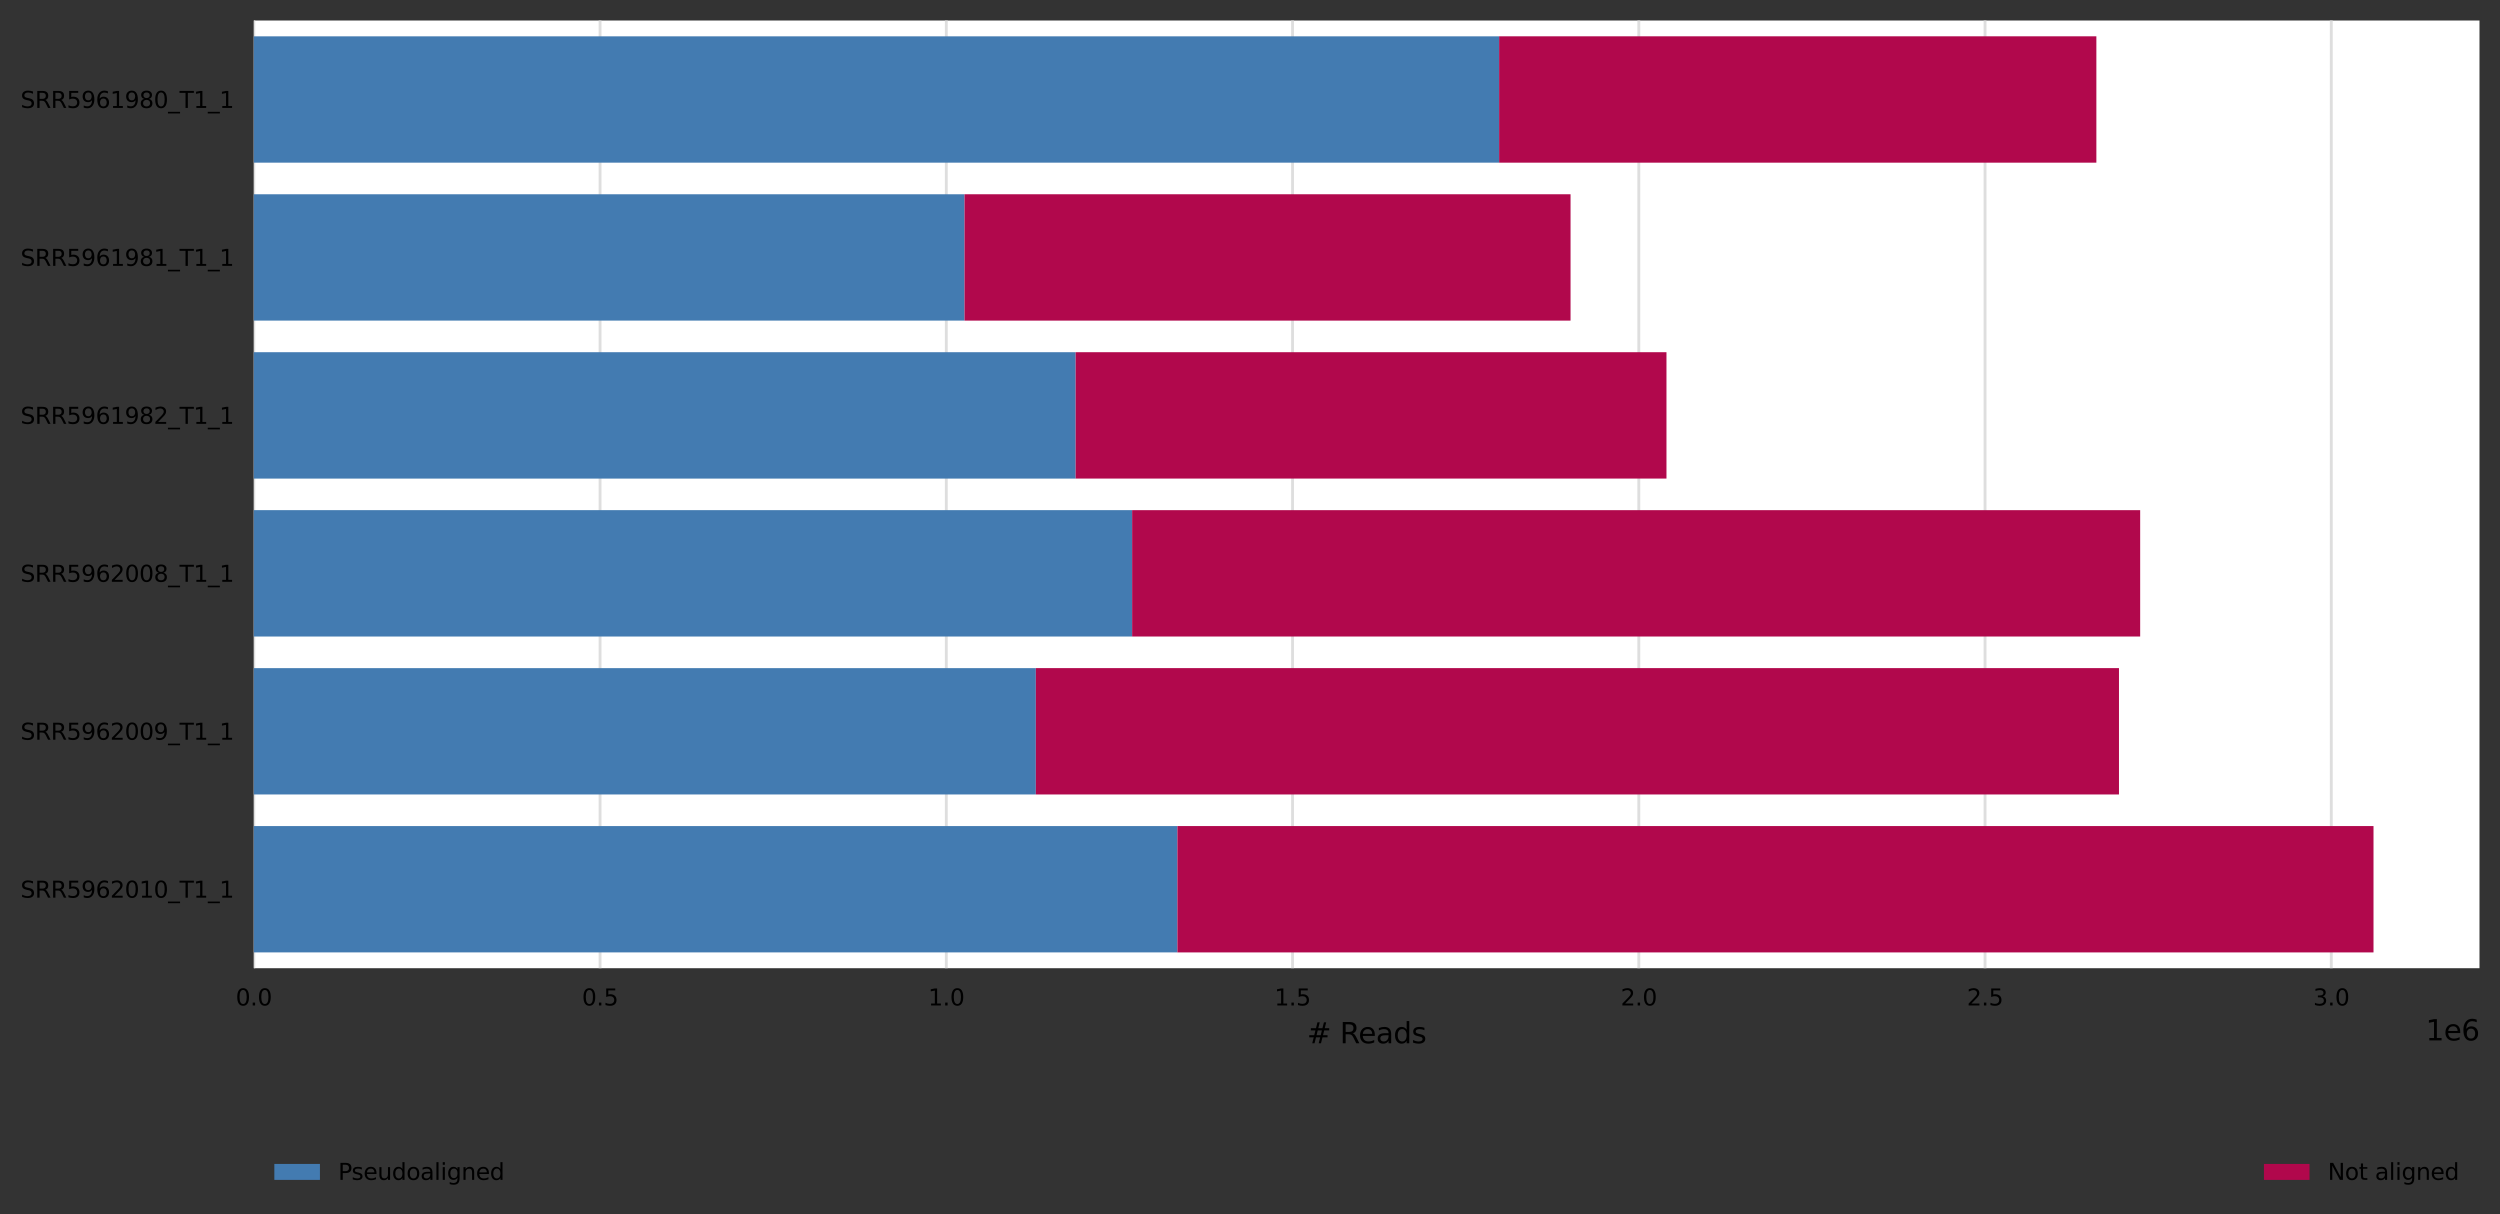 <?xml version="1.0" encoding="utf-8" standalone="no"?>
<!DOCTYPE svg PUBLIC "-//W3C//DTD SVG 1.1//EN"
  "http://www.w3.org/Graphics/SVG/1.1/DTD/svg11.dtd">
<svg xmlns:xlink="http://www.w3.org/1999/xlink" width="877.492pt" height="426.2pt" viewBox="0 0 877.492 426.2" xmlns="http://www.w3.org/2000/svg" version="1.1">
 <rect x="0" y="0" width="877.492" height="426.2" fill="#333333" stroke="none"/>
 <defs>
  <style type="text/css">*{stroke-linejoin: round; stroke-linecap: butt}</style>
 </defs>
 <g id="figure_1">
  <g id="axes_1">
   <g id="patch_1">
    <path d="M 89.093 339.84 
L 870.293 339.84 
L 870.293 7.2 
L 89.093 7.2 
z
" style="fill: #ffffff"/>
   </g>
   <g id="matplotlib.axis_1">
    <g id="xtick_1">
     <g id="line2d_1">
      <path d="M 89.093 339.84 
L 89.093 7.2 
" clip-path="url(#p1ab067ca04)" style="fill: none; stroke: #dedede; stroke-linecap: square"/>
     </g>
     <g id="text_1">
      <!-- 0.0 -->
      <g transform="translate(82.731 352.919) scale(0.08 -0.08)">
       <defs>
        <path id="DejaVuSans-30" d="M 2034 4250 
Q 1547 4250 1301 3770 
Q 1056 3291 1056 2328 
Q 1056 1369 1301 889 
Q 1547 409 2034 409 
Q 2525 409 2770 889 
Q 3016 1369 3016 2328 
Q 3016 3291 2770 3770 
Q 2525 4250 2034 4250 
z
M 2034 4750 
Q 2819 4750 3233 4129 
Q 3647 3509 3647 2328 
Q 3647 1150 3233 529 
Q 2819 -91 2034 -91 
Q 1250 -91 836 529 
Q 422 1150 422 2328 
Q 422 3509 836 4129 
Q 1250 4750 2034 4750 
z
" transform="scale(0.016)"/>
        <path id="DejaVuSans-2e" d="M 684 794 
L 1344 794 
L 1344 0 
L 684 0 
L 684 794 
z
" transform="scale(0.016)"/>
       </defs>
       <use xlink:href="#DejaVuSans-30"/>
       <use xlink:href="#DejaVuSans-2e" x="63.623"/>
       <use xlink:href="#DejaVuSans-30" x="95.41"/>
      </g>
     </g>
    </g>
    <g id="xtick_2">
     <g id="line2d_2">
      <path d="M 210.623 339.84 
L 210.623 7.2 
" clip-path="url(#p1ab067ca04)" style="fill: none; stroke: #dedede; stroke-linecap: square"/>
     </g>
     <g id="text_2">
      <!-- 0.5 -->
      <g transform="translate(204.262 352.919) scale(0.08 -0.08)">
       <defs>
        <path id="DejaVuSans-35" d="M 691 4666 
L 3169 4666 
L 3169 4134 
L 1269 4134 
L 1269 2991 
Q 1406 3038 1543 3061 
Q 1681 3084 1819 3084 
Q 2600 3084 3056 2656 
Q 3513 2228 3513 1497 
Q 3513 744 3044 326 
Q 2575 -91 1722 -91 
Q 1428 -91 1123 -41 
Q 819 9 494 109 
L 494 744 
Q 775 591 1075 516 
Q 1375 441 1709 441 
Q 2250 441 2565 725 
Q 2881 1009 2881 1497 
Q 2881 1984 2565 2268 
Q 2250 2553 1709 2553 
Q 1456 2553 1204 2497 
Q 953 2441 691 2322 
L 691 4666 
z
" transform="scale(0.016)"/>
       </defs>
       <use xlink:href="#DejaVuSans-30"/>
       <use xlink:href="#DejaVuSans-2e" x="63.623"/>
       <use xlink:href="#DejaVuSans-35" x="95.41"/>
      </g>
     </g>
    </g>
    <g id="xtick_3">
     <g id="line2d_3">
      <path d="M 332.153 339.84 
L 332.153 7.2 
" clip-path="url(#p1ab067ca04)" style="fill: none; stroke: #dedede; stroke-linecap: square"/>
     </g>
     <g id="text_3">
      <!-- 1.0 -->
      <g transform="translate(325.792 352.919) scale(0.08 -0.08)">
       <defs>
        <path id="DejaVuSans-31" d="M 794 531 
L 1825 531 
L 1825 4091 
L 703 3866 
L 703 4441 
L 1819 4666 
L 2450 4666 
L 2450 531 
L 3481 531 
L 3481 0 
L 794 0 
L 794 531 
z
" transform="scale(0.016)"/>
       </defs>
       <use xlink:href="#DejaVuSans-31"/>
       <use xlink:href="#DejaVuSans-2e" x="63.623"/>
       <use xlink:href="#DejaVuSans-30" x="95.41"/>
      </g>
     </g>
    </g>
    <g id="xtick_4">
     <g id="line2d_4">
      <path d="M 453.684 339.84 
L 453.684 7.2 
" clip-path="url(#p1ab067ca04)" style="fill: none; stroke: #dedede; stroke-linecap: square"/>
     </g>
     <g id="text_4">
      <!-- 1.5 -->
      <g transform="translate(447.323 352.919) scale(0.08 -0.08)">
       <use xlink:href="#DejaVuSans-31"/>
       <use xlink:href="#DejaVuSans-2e" x="63.623"/>
       <use xlink:href="#DejaVuSans-35" x="95.41"/>
      </g>
     </g>
    </g>
    <g id="xtick_5">
     <g id="line2d_5">
      <path d="M 575.214 339.84 
L 575.214 7.2 
" clip-path="url(#p1ab067ca04)" style="fill: none; stroke: #dedede; stroke-linecap: square"/>
     </g>
     <g id="text_5">
      <!-- 2.0 -->
      <g transform="translate(568.853 352.919) scale(0.08 -0.08)">
       <defs>
        <path id="DejaVuSans-32" d="M 1228 531 
L 3431 531 
L 3431 0 
L 469 0 
L 469 531 
Q 828 903 1448 1529 
Q 2069 2156 2228 2338 
Q 2531 2678 2651 2914 
Q 2772 3150 2772 3378 
Q 2772 3750 2511 3984 
Q 2250 4219 1831 4219 
Q 1534 4219 1204 4116 
Q 875 4013 500 3803 
L 500 4441 
Q 881 4594 1212 4672 
Q 1544 4750 1819 4750 
Q 2544 4750 2975 4387 
Q 3406 4025 3406 3419 
Q 3406 3131 3298 2873 
Q 3191 2616 2906 2266 
Q 2828 2175 2409 1742 
Q 1991 1309 1228 531 
z
" transform="scale(0.016)"/>
       </defs>
       <use xlink:href="#DejaVuSans-32"/>
       <use xlink:href="#DejaVuSans-2e" x="63.623"/>
       <use xlink:href="#DejaVuSans-30" x="95.41"/>
      </g>
     </g>
    </g>
    <g id="xtick_6">
     <g id="line2d_6">
      <path d="M 696.745 339.84 
L 696.745 7.2 
" clip-path="url(#p1ab067ca04)" style="fill: none; stroke: #dedede; stroke-linecap: square"/>
     </g>
     <g id="text_6">
      <!-- 2.5 -->
      <g transform="translate(690.384 352.919) scale(0.08 -0.08)">
       <use xlink:href="#DejaVuSans-32"/>
       <use xlink:href="#DejaVuSans-2e" x="63.623"/>
       <use xlink:href="#DejaVuSans-35" x="95.41"/>
      </g>
     </g>
    </g>
    <g id="xtick_7">
     <g id="line2d_7">
      <path d="M 818.275 339.84 
L 818.275 7.2 
" clip-path="url(#p1ab067ca04)" style="fill: none; stroke: #dedede; stroke-linecap: square"/>
     </g>
     <g id="text_7">
      <!-- 3.0 -->
      <g transform="translate(811.914 352.919) scale(0.08 -0.08)">
       <defs>
        <path id="DejaVuSans-33" d="M 2597 2516 
Q 3050 2419 3304 2112 
Q 3559 1806 3559 1356 
Q 3559 666 3084 287 
Q 2609 -91 1734 -91 
Q 1441 -91 1130 -33 
Q 819 25 488 141 
L 488 750 
Q 750 597 1062 519 
Q 1375 441 1716 441 
Q 2309 441 2620 675 
Q 2931 909 2931 1356 
Q 2931 1769 2642 2001 
Q 2353 2234 1838 2234 
L 1294 2234 
L 1294 2753 
L 1863 2753 
Q 2328 2753 2575 2939 
Q 2822 3125 2822 3475 
Q 2822 3834 2567 4026 
Q 2313 4219 1838 4219 
Q 1578 4219 1281 4162 
Q 984 4106 628 3988 
L 628 4550 
Q 988 4650 1302 4700 
Q 1616 4750 1894 4750 
Q 2613 4750 3031 4423 
Q 3450 4097 3450 3541 
Q 3450 3153 3228 2886 
Q 3006 2619 2597 2516 
z
" transform="scale(0.016)"/>
       </defs>
       <use xlink:href="#DejaVuSans-33"/>
       <use xlink:href="#DejaVuSans-2e" x="63.623"/>
       <use xlink:href="#DejaVuSans-30" x="95.41"/>
      </g>
     </g>
    </g>
    <g id="text_8">
     <!-- # Reads -->
     <g transform="translate(458.745 366.181) scale(0.1 -0.1)">
      <defs>
       <path id="DejaVuSans-23" d="M 3272 2816 
L 2363 2816 
L 2100 1772 
L 3016 1772 
L 3272 2816 
z
M 2803 4594 
L 2478 3297 
L 3391 3297 
L 3719 4594 
L 4219 4594 
L 3897 3297 
L 4872 3297 
L 4872 2816 
L 3775 2816 
L 3519 1772 
L 4513 1772 
L 4513 1294 
L 3397 1294 
L 3072 0 
L 2572 0 
L 2894 1294 
L 1978 1294 
L 1656 0 
L 1153 0 
L 1478 1294 
L 494 1294 
L 494 1772 
L 1594 1772 
L 1856 2816 
L 850 2816 
L 850 3297 
L 1978 3297 
L 2297 4594 
L 2803 4594 
z
" transform="scale(0.016)"/>
       <path id="DejaVuSans-20" transform="scale(0.016)"/>
       <path id="DejaVuSans-52" d="M 2841 2188 
Q 3044 2119 3236 1894 
Q 3428 1669 3622 1275 
L 4263 0 
L 3584 0 
L 2988 1197 
Q 2756 1666 2539 1819 
Q 2322 1972 1947 1972 
L 1259 1972 
L 1259 0 
L 628 0 
L 628 4666 
L 2053 4666 
Q 2853 4666 3247 4331 
Q 3641 3997 3641 3322 
Q 3641 2881 3436 2590 
Q 3231 2300 2841 2188 
z
M 1259 4147 
L 1259 2491 
L 2053 2491 
Q 2509 2491 2742 2702 
Q 2975 2913 2975 3322 
Q 2975 3731 2742 3939 
Q 2509 4147 2053 4147 
L 1259 4147 
z
" transform="scale(0.016)"/>
       <path id="DejaVuSans-65" d="M 3597 1894 
L 3597 1613 
L 953 1613 
Q 991 1019 1311 708 
Q 1631 397 2203 397 
Q 2534 397 2845 478 
Q 3156 559 3463 722 
L 3463 178 
Q 3153 47 2828 -22 
Q 2503 -91 2169 -91 
Q 1331 -91 842 396 
Q 353 884 353 1716 
Q 353 2575 817 3079 
Q 1281 3584 2069 3584 
Q 2775 3584 3186 3129 
Q 3597 2675 3597 1894 
z
M 3022 2063 
Q 3016 2534 2758 2815 
Q 2500 3097 2075 3097 
Q 1594 3097 1305 2825 
Q 1016 2553 972 2059 
L 3022 2063 
z
" transform="scale(0.016)"/>
       <path id="DejaVuSans-61" d="M 2194 1759 
Q 1497 1759 1228 1600 
Q 959 1441 959 1056 
Q 959 750 1161 570 
Q 1363 391 1709 391 
Q 2188 391 2477 730 
Q 2766 1069 2766 1631 
L 2766 1759 
L 2194 1759 
z
M 3341 1997 
L 3341 0 
L 2766 0 
L 2766 531 
Q 2569 213 2275 61 
Q 1981 -91 1556 -91 
Q 1019 -91 701 211 
Q 384 513 384 1019 
Q 384 1609 779 1909 
Q 1175 2209 1959 2209 
L 2766 2209 
L 2766 2266 
Q 2766 2663 2505 2880 
Q 2244 3097 1772 3097 
Q 1472 3097 1187 3025 
Q 903 2953 641 2809 
L 641 3341 
Q 956 3463 1253 3523 
Q 1550 3584 1831 3584 
Q 2591 3584 2966 3190 
Q 3341 2797 3341 1997 
z
" transform="scale(0.016)"/>
       <path id="DejaVuSans-64" d="M 2906 2969 
L 2906 4863 
L 3481 4863 
L 3481 0 
L 2906 0 
L 2906 525 
Q 2725 213 2448 61 
Q 2172 -91 1784 -91 
Q 1150 -91 751 415 
Q 353 922 353 1747 
Q 353 2572 751 3078 
Q 1150 3584 1784 3584 
Q 2172 3584 2448 3432 
Q 2725 3281 2906 2969 
z
M 947 1747 
Q 947 1113 1208 752 
Q 1469 391 1925 391 
Q 2381 391 2643 752 
Q 2906 1113 2906 1747 
Q 2906 2381 2643 2742 
Q 2381 3103 1925 3103 
Q 1469 3103 1208 2742 
Q 947 2381 947 1747 
z
" transform="scale(0.016)"/>
       <path id="DejaVuSans-73" d="M 2834 3397 
L 2834 2853 
Q 2591 2978 2328 3040 
Q 2066 3103 1784 3103 
Q 1356 3103 1142 2972 
Q 928 2841 928 2578 
Q 928 2378 1081 2264 
Q 1234 2150 1697 2047 
L 1894 2003 
Q 2506 1872 2764 1633 
Q 3022 1394 3022 966 
Q 3022 478 2636 193 
Q 2250 -91 1575 -91 
Q 1294 -91 989 -36 
Q 684 19 347 128 
L 347 722 
Q 666 556 975 473 
Q 1284 391 1588 391 
Q 1994 391 2212 530 
Q 2431 669 2431 922 
Q 2431 1156 2273 1281 
Q 2116 1406 1581 1522 
L 1381 1569 
Q 847 1681 609 1914 
Q 372 2147 372 2553 
Q 372 3047 722 3315 
Q 1072 3584 1716 3584 
Q 2034 3584 2315 3537 
Q 2597 3491 2834 3397 
z
" transform="scale(0.016)"/>
      </defs>
      <use xlink:href="#DejaVuSans-23"/>
      <use xlink:href="#DejaVuSans-20" x="83.789"/>
      <use xlink:href="#DejaVuSans-52" x="115.576"/>
      <use xlink:href="#DejaVuSans-65" x="180.559"/>
      <use xlink:href="#DejaVuSans-61" x="242.082"/>
      <use xlink:href="#DejaVuSans-64" x="303.361"/>
      <use xlink:href="#DejaVuSans-73" x="366.838"/>
     </g>
    </g>
    <g id="text_9">
     <!-- 1e6 -->
     <g transform="translate(851.414 365.181) scale(0.1 -0.1)">
      <defs>
       <path id="DejaVuSans-36" d="M 2113 2584 
Q 1688 2584 1439 2293 
Q 1191 2003 1191 1497 
Q 1191 994 1439 701 
Q 1688 409 2113 409 
Q 2538 409 2786 701 
Q 3034 994 3034 1497 
Q 3034 2003 2786 2293 
Q 2538 2584 2113 2584 
z
M 3366 4563 
L 3366 3988 
Q 3128 4100 2886 4159 
Q 2644 4219 2406 4219 
Q 1781 4219 1451 3797 
Q 1122 3375 1075 2522 
Q 1259 2794 1537 2939 
Q 1816 3084 2150 3084 
Q 2853 3084 3261 2657 
Q 3669 2231 3669 1497 
Q 3669 778 3244 343 
Q 2819 -91 2113 -91 
Q 1303 -91 875 529 
Q 447 1150 447 2328 
Q 447 3434 972 4092 
Q 1497 4750 2381 4750 
Q 2619 4750 2861 4703 
Q 3103 4656 3366 4563 
z
" transform="scale(0.016)"/>
      </defs>
      <use xlink:href="#DejaVuSans-31"/>
      <use xlink:href="#DejaVuSans-65" x="63.623"/>
      <use xlink:href="#DejaVuSans-36" x="125.146"/>
     </g>
    </g>
   </g>
   <g id="matplotlib.axis_2">
    <g id="ytick_1">
     <g id="text_10">
      <!-- SRR5961980_T1_1 -->
      <g transform="translate(7.2 37.889) scale(0.08 -0.08)">
       <defs>
        <path id="DejaVuSans-53" d="M 3425 4513 
L 3425 3897 
Q 3066 4069 2747 4153 
Q 2428 4238 2131 4238 
Q 1616 4238 1336 4038 
Q 1056 3838 1056 3469 
Q 1056 3159 1242 3001 
Q 1428 2844 1947 2747 
L 2328 2669 
Q 3034 2534 3370 2195 
Q 3706 1856 3706 1288 
Q 3706 609 3251 259 
Q 2797 -91 1919 -91 
Q 1588 -91 1214 -16 
Q 841 59 441 206 
L 441 856 
Q 825 641 1194 531 
Q 1563 422 1919 422 
Q 2459 422 2753 634 
Q 3047 847 3047 1241 
Q 3047 1584 2836 1778 
Q 2625 1972 2144 2069 
L 1759 2144 
Q 1053 2284 737 2584 
Q 422 2884 422 3419 
Q 422 4038 858 4394 
Q 1294 4750 2059 4750 
Q 2388 4750 2728 4690 
Q 3069 4631 3425 4513 
z
" transform="scale(0.016)"/>
        <path id="DejaVuSans-39" d="M 703 97 
L 703 672 
Q 941 559 1184 500 
Q 1428 441 1663 441 
Q 2288 441 2617 861 
Q 2947 1281 2994 2138 
Q 2813 1869 2534 1725 
Q 2256 1581 1919 1581 
Q 1219 1581 811 2004 
Q 403 2428 403 3163 
Q 403 3881 828 4315 
Q 1253 4750 1959 4750 
Q 2769 4750 3195 4129 
Q 3622 3509 3622 2328 
Q 3622 1225 3098 567 
Q 2575 -91 1691 -91 
Q 1453 -91 1209 -44 
Q 966 3 703 97 
z
M 1959 2075 
Q 2384 2075 2632 2365 
Q 2881 2656 2881 3163 
Q 2881 3666 2632 3958 
Q 2384 4250 1959 4250 
Q 1534 4250 1286 3958 
Q 1038 3666 1038 3163 
Q 1038 2656 1286 2365 
Q 1534 2075 1959 2075 
z
" transform="scale(0.016)"/>
        <path id="DejaVuSans-38" d="M 2034 2216 
Q 1584 2216 1326 1975 
Q 1069 1734 1069 1313 
Q 1069 891 1326 650 
Q 1584 409 2034 409 
Q 2484 409 2743 651 
Q 3003 894 3003 1313 
Q 3003 1734 2745 1975 
Q 2488 2216 2034 2216 
z
M 1403 2484 
Q 997 2584 770 2862 
Q 544 3141 544 3541 
Q 544 4100 942 4425 
Q 1341 4750 2034 4750 
Q 2731 4750 3128 4425 
Q 3525 4100 3525 3541 
Q 3525 3141 3298 2862 
Q 3072 2584 2669 2484 
Q 3125 2378 3379 2068 
Q 3634 1759 3634 1313 
Q 3634 634 3220 271 
Q 2806 -91 2034 -91 
Q 1263 -91 848 271 
Q 434 634 434 1313 
Q 434 1759 690 2068 
Q 947 2378 1403 2484 
z
M 1172 3481 
Q 1172 3119 1398 2916 
Q 1625 2713 2034 2713 
Q 2441 2713 2670 2916 
Q 2900 3119 2900 3481 
Q 2900 3844 2670 4047 
Q 2441 4250 2034 4250 
Q 1625 4250 1398 4047 
Q 1172 3844 1172 3481 
z
" transform="scale(0.016)"/>
        <path id="DejaVuSans-5f" d="M 3263 -1063 
L 3263 -1509 
L -63 -1509 
L -63 -1063 
L 3263 -1063 
z
" transform="scale(0.016)"/>
        <path id="DejaVuSans-54" d="M -19 4666 
L 3928 4666 
L 3928 4134 
L 2272 4134 
L 2272 0 
L 1638 0 
L 1638 4134 
L -19 4134 
L -19 4666 
z
" transform="scale(0.016)"/>
       </defs>
       <use xlink:href="#DejaVuSans-53"/>
       <use xlink:href="#DejaVuSans-52" x="63.477"/>
       <use xlink:href="#DejaVuSans-52" x="132.959"/>
       <use xlink:href="#DejaVuSans-35" x="202.441"/>
       <use xlink:href="#DejaVuSans-39" x="266.064"/>
       <use xlink:href="#DejaVuSans-36" x="329.688"/>
       <use xlink:href="#DejaVuSans-31" x="393.311"/>
       <use xlink:href="#DejaVuSans-39" x="456.934"/>
       <use xlink:href="#DejaVuSans-38" x="520.557"/>
       <use xlink:href="#DejaVuSans-30" x="584.18"/>
       <use xlink:href="#DejaVuSans-5f" x="647.803"/>
       <use xlink:href="#DejaVuSans-54" x="697.803"/>
       <use xlink:href="#DejaVuSans-31" x="758.887"/>
       <use xlink:href="#DejaVuSans-5f" x="822.51"/>
       <use xlink:href="#DejaVuSans-31" x="872.51"/>
      </g>
     </g>
    </g>
    <g id="ytick_2">
     <g id="text_11">
      <!-- SRR5961981_T1_1 -->
      <g transform="translate(7.2 93.329) scale(0.08 -0.08)">
       <use xlink:href="#DejaVuSans-53"/>
       <use xlink:href="#DejaVuSans-52" x="63.477"/>
       <use xlink:href="#DejaVuSans-52" x="132.959"/>
       <use xlink:href="#DejaVuSans-35" x="202.441"/>
       <use xlink:href="#DejaVuSans-39" x="266.064"/>
       <use xlink:href="#DejaVuSans-36" x="329.688"/>
       <use xlink:href="#DejaVuSans-31" x="393.311"/>
       <use xlink:href="#DejaVuSans-39" x="456.934"/>
       <use xlink:href="#DejaVuSans-38" x="520.557"/>
       <use xlink:href="#DejaVuSans-31" x="584.18"/>
       <use xlink:href="#DejaVuSans-5f" x="647.803"/>
       <use xlink:href="#DejaVuSans-54" x="697.803"/>
       <use xlink:href="#DejaVuSans-31" x="758.887"/>
       <use xlink:href="#DejaVuSans-5f" x="822.51"/>
       <use xlink:href="#DejaVuSans-31" x="872.51"/>
      </g>
     </g>
    </g>
    <g id="ytick_3">
     <g id="text_12">
      <!-- SRR5961982_T1_1 -->
      <g transform="translate(7.2 148.769) scale(0.08 -0.08)">
       <use xlink:href="#DejaVuSans-53"/>
       <use xlink:href="#DejaVuSans-52" x="63.477"/>
       <use xlink:href="#DejaVuSans-52" x="132.959"/>
       <use xlink:href="#DejaVuSans-35" x="202.441"/>
       <use xlink:href="#DejaVuSans-39" x="266.064"/>
       <use xlink:href="#DejaVuSans-36" x="329.688"/>
       <use xlink:href="#DejaVuSans-31" x="393.311"/>
       <use xlink:href="#DejaVuSans-39" x="456.934"/>
       <use xlink:href="#DejaVuSans-38" x="520.557"/>
       <use xlink:href="#DejaVuSans-32" x="584.18"/>
       <use xlink:href="#DejaVuSans-5f" x="647.803"/>
       <use xlink:href="#DejaVuSans-54" x="697.803"/>
       <use xlink:href="#DejaVuSans-31" x="758.887"/>
       <use xlink:href="#DejaVuSans-5f" x="822.51"/>
       <use xlink:href="#DejaVuSans-31" x="872.51"/>
      </g>
     </g>
    </g>
    <g id="ytick_4">
     <g id="text_13">
      <!-- SRR5962008_T1_1 -->
      <g transform="translate(7.2 204.209) scale(0.08 -0.08)">
       <use xlink:href="#DejaVuSans-53"/>
       <use xlink:href="#DejaVuSans-52" x="63.477"/>
       <use xlink:href="#DejaVuSans-52" x="132.959"/>
       <use xlink:href="#DejaVuSans-35" x="202.441"/>
       <use xlink:href="#DejaVuSans-39" x="266.064"/>
       <use xlink:href="#DejaVuSans-36" x="329.688"/>
       <use xlink:href="#DejaVuSans-32" x="393.311"/>
       <use xlink:href="#DejaVuSans-30" x="456.934"/>
       <use xlink:href="#DejaVuSans-30" x="520.557"/>
       <use xlink:href="#DejaVuSans-38" x="584.18"/>
       <use xlink:href="#DejaVuSans-5f" x="647.803"/>
       <use xlink:href="#DejaVuSans-54" x="697.803"/>
       <use xlink:href="#DejaVuSans-31" x="758.887"/>
       <use xlink:href="#DejaVuSans-5f" x="822.51"/>
       <use xlink:href="#DejaVuSans-31" x="872.51"/>
      </g>
     </g>
    </g>
    <g id="ytick_5">
     <g id="text_14">
      <!-- SRR5962009_T1_1 -->
      <g transform="translate(7.2 259.649) scale(0.08 -0.08)">
       <use xlink:href="#DejaVuSans-53"/>
       <use xlink:href="#DejaVuSans-52" x="63.477"/>
       <use xlink:href="#DejaVuSans-52" x="132.959"/>
       <use xlink:href="#DejaVuSans-35" x="202.441"/>
       <use xlink:href="#DejaVuSans-39" x="266.064"/>
       <use xlink:href="#DejaVuSans-36" x="329.688"/>
       <use xlink:href="#DejaVuSans-32" x="393.311"/>
       <use xlink:href="#DejaVuSans-30" x="456.934"/>
       <use xlink:href="#DejaVuSans-30" x="520.557"/>
       <use xlink:href="#DejaVuSans-39" x="584.18"/>
       <use xlink:href="#DejaVuSans-5f" x="647.803"/>
       <use xlink:href="#DejaVuSans-54" x="697.803"/>
       <use xlink:href="#DejaVuSans-31" x="758.887"/>
       <use xlink:href="#DejaVuSans-5f" x="822.51"/>
       <use xlink:href="#DejaVuSans-31" x="872.51"/>
      </g>
     </g>
    </g>
    <g id="ytick_6">
     <g id="text_15">
      <!-- SRR5962010_T1_1 -->
      <g transform="translate(7.2 315.089) scale(0.08 -0.08)">
       <use xlink:href="#DejaVuSans-53"/>
       <use xlink:href="#DejaVuSans-52" x="63.477"/>
       <use xlink:href="#DejaVuSans-52" x="132.959"/>
       <use xlink:href="#DejaVuSans-35" x="202.441"/>
       <use xlink:href="#DejaVuSans-39" x="266.064"/>
       <use xlink:href="#DejaVuSans-36" x="329.688"/>
       <use xlink:href="#DejaVuSans-32" x="393.311"/>
       <use xlink:href="#DejaVuSans-30" x="456.934"/>
       <use xlink:href="#DejaVuSans-31" x="520.557"/>
       <use xlink:href="#DejaVuSans-30" x="584.18"/>
       <use xlink:href="#DejaVuSans-5f" x="647.803"/>
       <use xlink:href="#DejaVuSans-54" x="697.803"/>
       <use xlink:href="#DejaVuSans-31" x="758.887"/>
       <use xlink:href="#DejaVuSans-5f" x="822.51"/>
       <use xlink:href="#DejaVuSans-31" x="872.51"/>
      </g>
     </g>
    </g>
   </g>
   <g id="patch_2">
    <path d="M 89.093 12.744 
L 526.185 12.744 
L 526.185 57.096 
L 89.093 57.096 
z
" clip-path="url(#p1ab067ca04)" style="fill: #437bb1"/>
   </g>
   <g id="patch_3">
    <path d="M 89.093 68.184 
L 338.542 68.184 
L 338.542 112.536 
L 89.093 112.536 
z
" clip-path="url(#p1ab067ca04)" style="fill: #437bb1"/>
   </g>
   <g id="patch_4">
    <path d="M 89.093 123.624 
L 377.543 123.624 
L 377.543 167.976 
L 89.093 167.976 
z
" clip-path="url(#p1ab067ca04)" style="fill: #437bb1"/>
   </g>
   <g id="patch_5">
    <path d="M 89.093 179.064 
L 397.375 179.064 
L 397.375 223.416 
L 89.093 223.416 
z
" clip-path="url(#p1ab067ca04)" style="fill: #437bb1"/>
   </g>
   <g id="patch_6">
    <path d="M 89.093 234.504 
L 363.575 234.504 
L 363.575 278.856 
L 89.093 278.856 
z
" clip-path="url(#p1ab067ca04)" style="fill: #437bb1"/>
   </g>
   <g id="patch_7">
    <path d="M 89.093 289.944 
L 413.266 289.944 
L 413.266 334.296 
L 89.093 334.296 
z
" clip-path="url(#p1ab067ca04)" style="fill: #437bb1"/>
   </g>
   <g id="patch_8">
    <path d="M 526.185 12.744 
L 735.818 12.744 
L 735.818 57.096 
L 526.185 57.096 
z
" clip-path="url(#p1ab067ca04)" style="fill: #b1084c"/>
   </g>
   <g id="patch_9">
    <path d="M 338.542 68.184 
L 551.255 68.184 
L 551.255 112.536 
L 338.542 112.536 
z
" clip-path="url(#p1ab067ca04)" style="fill: #b1084c"/>
   </g>
   <g id="patch_10">
    <path d="M 377.543 123.624 
L 584.927 123.624 
L 584.927 167.976 
L 377.543 167.976 
z
" clip-path="url(#p1ab067ca04)" style="fill: #b1084c"/>
   </g>
   <g id="patch_11">
    <path d="M 397.375 179.064 
L 751.192 179.064 
L 751.192 223.416 
L 397.375 223.416 
z
" clip-path="url(#p1ab067ca04)" style="fill: #b1084c"/>
   </g>
   <g id="patch_12">
    <path d="M 363.575 234.504 
L 743.754 234.504 
L 743.754 278.856 
L 363.575 278.856 
z
" clip-path="url(#p1ab067ca04)" style="fill: #b1084c"/>
   </g>
   <g id="patch_13">
    <path d="M 413.266 289.944 
L 833.092 289.944 
L 833.092 334.296 
L 413.266 334.296 
z
" clip-path="url(#p1ab067ca04)" style="fill: #b1084c"/>
   </g>
   <g id="text_16">
    <!-- Kallisto: Alignment Scores -->
    <g transform="translate(375.479 -20.52) scale(0.16 -0.16)">
     <defs>
      <path id="DejaVuSans-4b" d="M 628 4666 
L 1259 4666 
L 1259 2694 
L 3353 4666 
L 4166 4666 
L 1850 2491 
L 4331 0 
L 3500 0 
L 1259 2247 
L 1259 0 
L 628 0 
L 628 4666 
z
" transform="scale(0.016)"/>
      <path id="DejaVuSans-6c" d="M 603 4863 
L 1178 4863 
L 1178 0 
L 603 0 
L 603 4863 
z
" transform="scale(0.016)"/>
      <path id="DejaVuSans-69" d="M 603 3500 
L 1178 3500 
L 1178 0 
L 603 0 
L 603 3500 
z
M 603 4863 
L 1178 4863 
L 1178 4134 
L 603 4134 
L 603 4863 
z
" transform="scale(0.016)"/>
      <path id="DejaVuSans-74" d="M 1172 4494 
L 1172 3500 
L 2356 3500 
L 2356 3053 
L 1172 3053 
L 1172 1153 
Q 1172 725 1289 603 
Q 1406 481 1766 481 
L 2356 481 
L 2356 0 
L 1766 0 
Q 1100 0 847 248 
Q 594 497 594 1153 
L 594 3053 
L 172 3053 
L 172 3500 
L 594 3500 
L 594 4494 
L 1172 4494 
z
" transform="scale(0.016)"/>
      <path id="DejaVuSans-6f" d="M 1959 3097 
Q 1497 3097 1228 2736 
Q 959 2375 959 1747 
Q 959 1119 1226 758 
Q 1494 397 1959 397 
Q 2419 397 2687 759 
Q 2956 1122 2956 1747 
Q 2956 2369 2687 2733 
Q 2419 3097 1959 3097 
z
M 1959 3584 
Q 2709 3584 3137 3096 
Q 3566 2609 3566 1747 
Q 3566 888 3137 398 
Q 2709 -91 1959 -91 
Q 1206 -91 779 398 
Q 353 888 353 1747 
Q 353 2609 779 3096 
Q 1206 3584 1959 3584 
z
" transform="scale(0.016)"/>
      <path id="DejaVuSans-3a" d="M 750 794 
L 1409 794 
L 1409 0 
L 750 0 
L 750 794 
z
M 750 3309 
L 1409 3309 
L 1409 2516 
L 750 2516 
L 750 3309 
z
" transform="scale(0.016)"/>
      <path id="DejaVuSans-41" d="M 2188 4044 
L 1331 1722 
L 3047 1722 
L 2188 4044 
z
M 1831 4666 
L 2547 4666 
L 4325 0 
L 3669 0 
L 3244 1197 
L 1141 1197 
L 716 0 
L 50 0 
L 1831 4666 
z
" transform="scale(0.016)"/>
      <path id="DejaVuSans-67" d="M 2906 1791 
Q 2906 2416 2648 2759 
Q 2391 3103 1925 3103 
Q 1463 3103 1205 2759 
Q 947 2416 947 1791 
Q 947 1169 1205 825 
Q 1463 481 1925 481 
Q 2391 481 2648 825 
Q 2906 1169 2906 1791 
z
M 3481 434 
Q 3481 -459 3084 -895 
Q 2688 -1331 1869 -1331 
Q 1566 -1331 1297 -1286 
Q 1028 -1241 775 -1147 
L 775 -588 
Q 1028 -725 1275 -790 
Q 1522 -856 1778 -856 
Q 2344 -856 2625 -561 
Q 2906 -266 2906 331 
L 2906 616 
Q 2728 306 2450 153 
Q 2172 0 1784 0 
Q 1141 0 747 490 
Q 353 981 353 1791 
Q 353 2603 747 3093 
Q 1141 3584 1784 3584 
Q 2172 3584 2450 3431 
Q 2728 3278 2906 2969 
L 2906 3500 
L 3481 3500 
L 3481 434 
z
" transform="scale(0.016)"/>
      <path id="DejaVuSans-6e" d="M 3513 2113 
L 3513 0 
L 2938 0 
L 2938 2094 
Q 2938 2591 2744 2837 
Q 2550 3084 2163 3084 
Q 1697 3084 1428 2787 
Q 1159 2491 1159 1978 
L 1159 0 
L 581 0 
L 581 3500 
L 1159 3500 
L 1159 2956 
Q 1366 3272 1645 3428 
Q 1925 3584 2291 3584 
Q 2894 3584 3203 3211 
Q 3513 2838 3513 2113 
z
" transform="scale(0.016)"/>
      <path id="DejaVuSans-6d" d="M 3328 2828 
Q 3544 3216 3844 3400 
Q 4144 3584 4550 3584 
Q 5097 3584 5394 3201 
Q 5691 2819 5691 2113 
L 5691 0 
L 5113 0 
L 5113 2094 
Q 5113 2597 4934 2840 
Q 4756 3084 4391 3084 
Q 3944 3084 3684 2787 
Q 3425 2491 3425 1978 
L 3425 0 
L 2847 0 
L 2847 2094 
Q 2847 2600 2669 2842 
Q 2491 3084 2119 3084 
Q 1678 3084 1418 2786 
Q 1159 2488 1159 1978 
L 1159 0 
L 581 0 
L 581 3500 
L 1159 3500 
L 1159 2956 
Q 1356 3278 1631 3431 
Q 1906 3584 2284 3584 
Q 2666 3584 2933 3390 
Q 3200 3197 3328 2828 
z
" transform="scale(0.016)"/>
      <path id="DejaVuSans-63" d="M 3122 3366 
L 3122 2828 
Q 2878 2963 2633 3030 
Q 2388 3097 2138 3097 
Q 1578 3097 1268 2742 
Q 959 2388 959 1747 
Q 959 1106 1268 751 
Q 1578 397 2138 397 
Q 2388 397 2633 464 
Q 2878 531 3122 666 
L 3122 134 
Q 2881 22 2623 -34 
Q 2366 -91 2075 -91 
Q 1284 -91 818 406 
Q 353 903 353 1747 
Q 353 2603 823 3093 
Q 1294 3584 2113 3584 
Q 2378 3584 2631 3529 
Q 2884 3475 3122 3366 
z
" transform="scale(0.016)"/>
      <path id="DejaVuSans-72" d="M 2631 2963 
Q 2534 3019 2420 3045 
Q 2306 3072 2169 3072 
Q 1681 3072 1420 2755 
Q 1159 2438 1159 1844 
L 1159 0 
L 581 0 
L 581 3500 
L 1159 3500 
L 1159 2956 
Q 1341 3275 1631 3429 
Q 1922 3584 2338 3584 
Q 2397 3584 2469 3576 
Q 2541 3569 2628 3553 
L 2631 2963 
z
" transform="scale(0.016)"/>
     </defs>
     <use xlink:href="#DejaVuSans-4b"/>
     <use xlink:href="#DejaVuSans-61" x="63.826"/>
     <use xlink:href="#DejaVuSans-6c" x="125.105"/>
     <use xlink:href="#DejaVuSans-6c" x="152.889"/>
     <use xlink:href="#DejaVuSans-69" x="180.672"/>
     <use xlink:href="#DejaVuSans-73" x="208.455"/>
     <use xlink:href="#DejaVuSans-74" x="260.555"/>
     <use xlink:href="#DejaVuSans-6f" x="299.764"/>
     <use xlink:href="#DejaVuSans-3a" x="360.945"/>
     <use xlink:href="#DejaVuSans-20" x="394.637"/>
     <use xlink:href="#DejaVuSans-41" x="426.424"/>
     <use xlink:href="#DejaVuSans-6c" x="494.832"/>
     <use xlink:href="#DejaVuSans-69" x="522.615"/>
     <use xlink:href="#DejaVuSans-67" x="550.398"/>
     <use xlink:href="#DejaVuSans-6e" x="613.875"/>
     <use xlink:href="#DejaVuSans-6d" x="677.254"/>
     <use xlink:href="#DejaVuSans-65" x="774.666"/>
     <use xlink:href="#DejaVuSans-6e" x="836.189"/>
     <use xlink:href="#DejaVuSans-74" x="899.568"/>
     <use xlink:href="#DejaVuSans-20" x="938.777"/>
     <use xlink:href="#DejaVuSans-53" x="970.564"/>
     <use xlink:href="#DejaVuSans-63" x="1034.041"/>
     <use xlink:href="#DejaVuSans-6f" x="1089.021"/>
     <use xlink:href="#DejaVuSans-72" x="1150.203"/>
     <use xlink:href="#DejaVuSans-65" x="1189.066"/>
     <use xlink:href="#DejaVuSans-73" x="1250.59"/>
    </g>
   </g>
   <g id="legend_1">
    <g id="patch_14">
     <path d="M 96.293 414.136 
L 112.293 414.136 
L 112.293 408.536 
L 96.293 408.536 
z
" style="fill: #437bb1"/>
    </g>
    <g id="text_17">
     <!-- Pseudoaligned -->
     <g transform="translate(118.692 414.136) scale(0.08 -0.08)">
      <defs>
       <path id="DejaVuSans-50" d="M 1259 4147 
L 1259 2394 
L 2053 2394 
Q 2494 2394 2734 2622 
Q 2975 2850 2975 3272 
Q 2975 3691 2734 3919 
Q 2494 4147 2053 4147 
L 1259 4147 
z
M 628 4666 
L 2053 4666 
Q 2838 4666 3239 4311 
Q 3641 3956 3641 3272 
Q 3641 2581 3239 2228 
Q 2838 1875 2053 1875 
L 1259 1875 
L 1259 0 
L 628 0 
L 628 4666 
z
" transform="scale(0.016)"/>
       <path id="DejaVuSans-75" d="M 544 1381 
L 544 3500 
L 1119 3500 
L 1119 1403 
Q 1119 906 1312 657 
Q 1506 409 1894 409 
Q 2359 409 2629 706 
Q 2900 1003 2900 1516 
L 2900 3500 
L 3475 3500 
L 3475 0 
L 2900 0 
L 2900 538 
Q 2691 219 2414 64 
Q 2138 -91 1772 -91 
Q 1169 -91 856 284 
Q 544 659 544 1381 
z
M 1991 3584 
L 1991 3584 
z
" transform="scale(0.016)"/>
      </defs>
      <use xlink:href="#DejaVuSans-50"/>
      <use xlink:href="#DejaVuSans-73" x="58.553"/>
      <use xlink:href="#DejaVuSans-65" x="110.652"/>
      <use xlink:href="#DejaVuSans-75" x="172.176"/>
      <use xlink:href="#DejaVuSans-64" x="235.555"/>
      <use xlink:href="#DejaVuSans-6f" x="299.031"/>
      <use xlink:href="#DejaVuSans-61" x="360.213"/>
      <use xlink:href="#DejaVuSans-6c" x="421.492"/>
      <use xlink:href="#DejaVuSans-69" x="449.275"/>
      <use xlink:href="#DejaVuSans-67" x="477.059"/>
      <use xlink:href="#DejaVuSans-6e" x="540.535"/>
      <use xlink:href="#DejaVuSans-65" x="603.914"/>
      <use xlink:href="#DejaVuSans-64" x="665.438"/>
     </g>
    </g>
    <g id="patch_15">
     <path d="M 794.636 414.136 
L 810.636 414.136 
L 810.636 408.536 
L 794.636 408.536 
z
" style="fill: #b1084c"/>
    </g>
    <g id="text_18">
     <!-- Not aligned -->
     <g transform="translate(817.036 414.136) scale(0.08 -0.08)">
      <defs>
       <path id="DejaVuSans-4e" d="M 628 4666 
L 1478 4666 
L 3547 763 
L 3547 4666 
L 4159 4666 
L 4159 0 
L 3309 0 
L 1241 3903 
L 1241 0 
L 628 0 
L 628 4666 
z
" transform="scale(0.016)"/>
      </defs>
      <use xlink:href="#DejaVuSans-4e"/>
      <use xlink:href="#DejaVuSans-6f" x="74.805"/>
      <use xlink:href="#DejaVuSans-74" x="135.986"/>
      <use xlink:href="#DejaVuSans-20" x="175.195"/>
      <use xlink:href="#DejaVuSans-61" x="206.982"/>
      <use xlink:href="#DejaVuSans-6c" x="268.262"/>
      <use xlink:href="#DejaVuSans-69" x="296.045"/>
      <use xlink:href="#DejaVuSans-67" x="323.828"/>
      <use xlink:href="#DejaVuSans-6e" x="387.305"/>
      <use xlink:href="#DejaVuSans-65" x="450.684"/>
      <use xlink:href="#DejaVuSans-64" x="512.207"/>
     </g>
    </g>
   </g>
  </g>
 </g>
 <defs>
  <clipPath id="p1ab067ca04">
   <rect x="89.093" y="7.2" width="781.2" height="332.64"/>
  </clipPath>
 </defs>
</svg>
